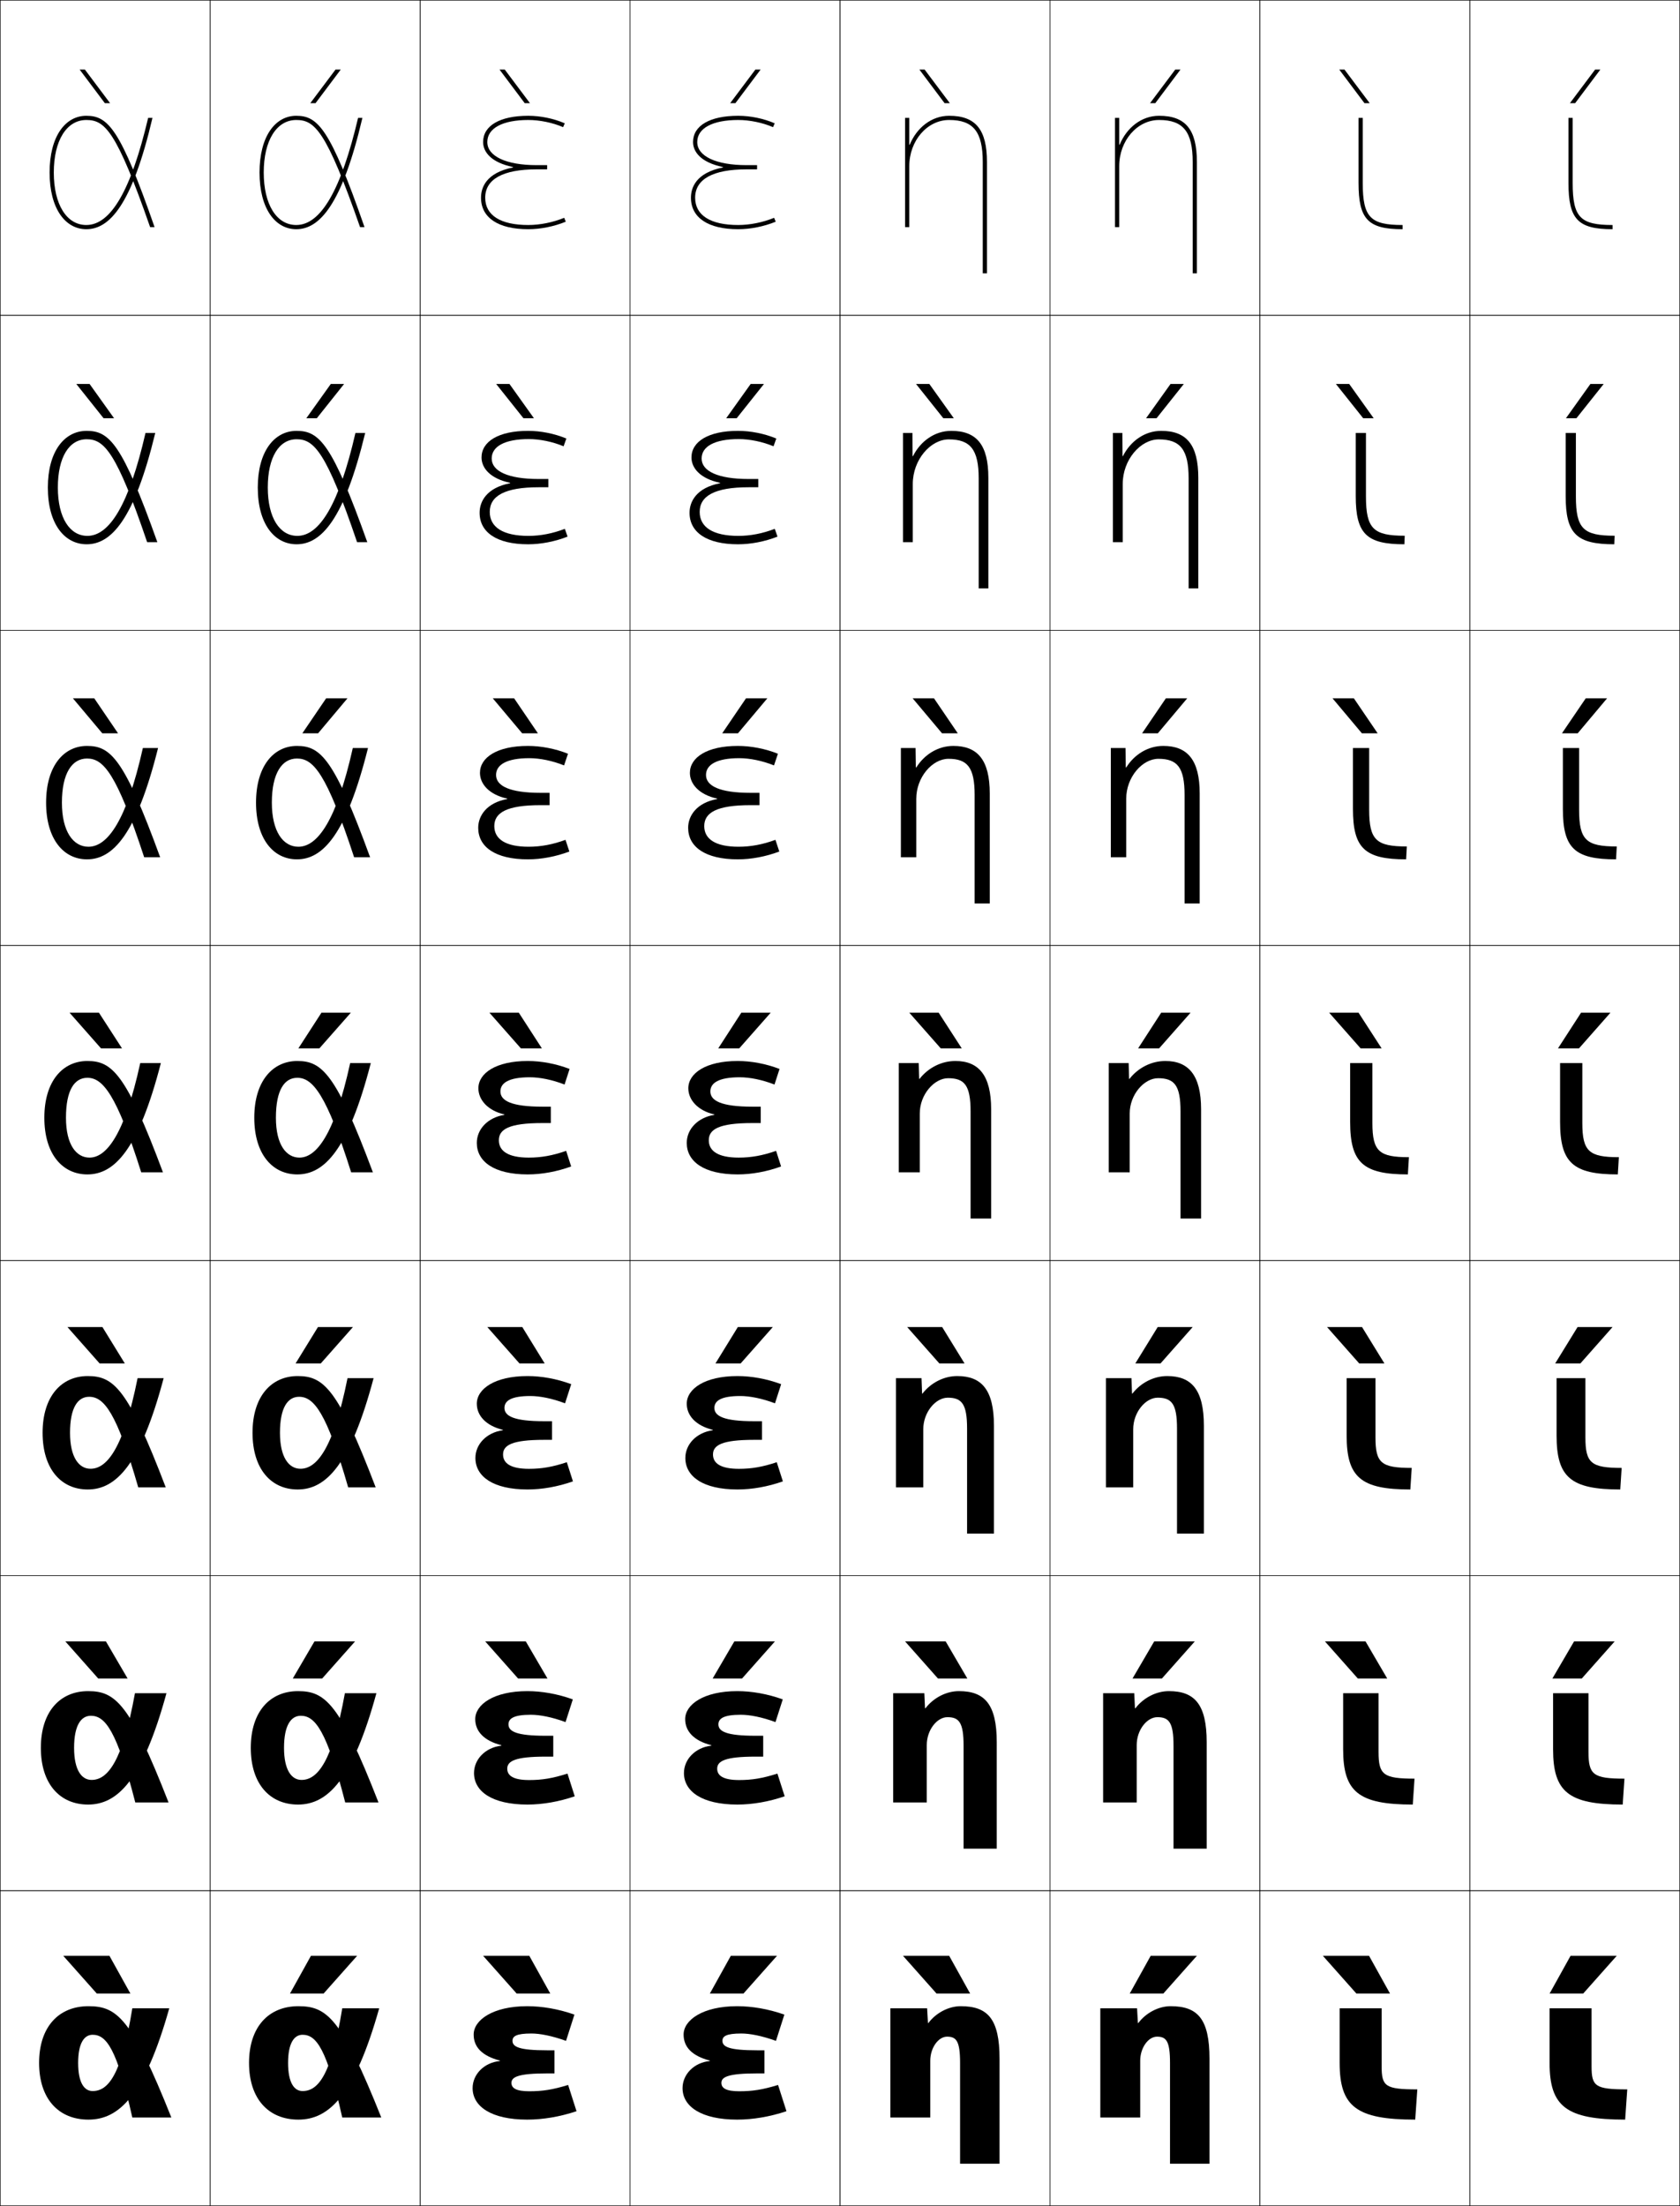 <?xml version="1.0" encoding="utf-8"?>
<!-- Generator: Adobe Illustrator 11 Build 225, SVG Export Plug-In . SVG Version: 6.0.0 Build 78)  -->
<!DOCTYPE svg PUBLIC "-//W3C//DTD SVG 1.0//EN"    "http://www.w3.org/TR/2001/REC-SVG-20010904/DTD/svg10.dtd">
<svg  xmlns="http://www.w3.org/2000/svg" xmlns:xlink="http://www.w3.org/1999/xlink" xmlns:a="http://ns.adobe.com/AdobeSVGViewerExtensions/3.0/"
	 width="800.25" height="1050.25" viewBox="0 0 800.25 1050.25" overflow="visible" enable-background="new 0 0 800.25 1050.25"
	 xml:space="preserve">
		<g id="レイヤー1">
			<g>
				<rect x="0.125" y="0.125" fill="none" stroke="#000000" stroke-width="0.25" width="100" height="150"/> 
				<rect x="100.125" y="0.125" fill="none" stroke="#000000" stroke-width="0.25" width="100" height="150"/> 
				<rect x="200.125" y="0.125" fill="none" stroke="#000000" stroke-width="0.25" width="100" height="150"/> 
				<rect x="300.125" y="0.125" fill="none" stroke="#000000" stroke-width="0.25" width="100" height="150"/> 
				<rect x="400.125" y="0.125" fill="none" stroke="#000000" stroke-width="0.25" width="100" height="150"/> 
				<rect x="500.125" y="0.125" fill="none" stroke="#000000" stroke-width="0.25" width="100" height="150"/> 
				<rect x="600.125" y="0.125" fill="none" stroke="#000000" stroke-width="0.25" width="100" height="150"/> 
				<rect x="0.125" y="150.125" fill="none" stroke="#000000" stroke-width="0.25" width="100" height="150"/> 
				<rect x="100.125" y="150.125" fill="none" stroke="#000000" stroke-width="0.25" width="100" height="150"/> 
				<rect x="200.125" y="150.125" fill="none" stroke="#000000" stroke-width="0.25" width="100" height="150"/> 
				<rect x="300.125" y="150.125" fill="none" stroke="#000000" stroke-width="0.25" width="100" height="150"/> 
				<rect x="400.125" y="150.125" fill="none" stroke="#000000" stroke-width="0.25" width="100" height="150"/> 
				<rect x="500.125" y="150.125" fill="none" stroke="#000000" stroke-width="0.25" width="100" height="150"/> 
				<rect x="600.125" y="150.125" fill="none" stroke="#000000" stroke-width="0.25" width="100" height="150"/> 
				<rect x="0.125" y="300.125" fill="none" stroke="#000000" stroke-width="0.25" width="100" height="150"/> 
				<rect x="100.125" y="300.125" fill="none" stroke="#000000" stroke-width="0.25" width="100" height="150"/> 
				<rect x="200.125" y="300.125" fill="none" stroke="#000000" stroke-width="0.25" width="100" height="150"/> 
				<rect x="300.125" y="300.125" fill="none" stroke="#000000" stroke-width="0.25" width="100" height="150"/> 
				<rect x="400.125" y="300.125" fill="none" stroke="#000000" stroke-width="0.25" width="100" height="150"/> 
				<rect x="500.125" y="300.125" fill="none" stroke="#000000" stroke-width="0.25" width="100" height="150"/> 
				<rect x="600.125" y="300.125" fill="none" stroke="#000000" stroke-width="0.25" width="100" height="150"/> 
				<rect x="0.125" y="450.125" fill="none" stroke="#000000" stroke-width="0.25" width="100" height="150"/> 
				<rect x="100.125" y="450.125" fill="none" stroke="#000000" stroke-width="0.25" width="100" height="150"/> 
				<rect x="200.125" y="450.125" fill="none" stroke="#000000" stroke-width="0.25" width="100" height="150"/> 
				<rect x="300.125" y="450.125" fill="none" stroke="#000000" stroke-width="0.25" width="100" height="150"/> 
				<rect x="400.125" y="450.125" fill="none" stroke="#000000" stroke-width="0.25" width="100" height="150"/> 
				<rect x="500.125" y="450.125" fill="none" stroke="#000000" stroke-width="0.25" width="100" height="150"/> 
				<rect x="600.125" y="450.125" fill="none" stroke="#000000" stroke-width="0.25" width="100" height="150"/> 
				<rect x="0.125" y="600.125" fill="none" stroke="#000000" stroke-width="0.25" width="100" height="150"/> 
				<rect x="100.125" y="600.125" fill="none" stroke="#000000" stroke-width="0.25" width="100" height="150"/> 
				<rect x="200.125" y="600.125" fill="none" stroke="#000000" stroke-width="0.25" width="100" height="150"/> 
				<rect x="300.125" y="600.125" fill="none" stroke="#000000" stroke-width="0.25" width="100" height="150"/> 
				<rect x="400.125" y="600.125" fill="none" stroke="#000000" stroke-width="0.25" width="100" height="150"/> 
				<rect x="500.125" y="600.125" fill="none" stroke="#000000" stroke-width="0.25" width="100" height="150"/> 
				<rect x="600.125" y="600.125" fill="none" stroke="#000000" stroke-width="0.25" width="100" height="150"/> 
				<rect x="0.125" y="750.125" fill="none" stroke="#000000" stroke-width="0.25" width="100" height="150"/> 
				<rect x="100.125" y="750.125" fill="none" stroke="#000000" stroke-width="0.25" width="100" height="150"/> 
				<rect x="200.125" y="750.125" fill="none" stroke="#000000" stroke-width="0.25" width="100" height="150"/> 
				<rect x="300.125" y="750.125" fill="none" stroke="#000000" stroke-width="0.25" width="100" height="150"/> 
				<rect x="400.125" y="750.125" fill="none" stroke="#000000" stroke-width="0.25" width="100" height="150"/> 
				<rect x="500.125" y="750.125" fill="none" stroke="#000000" stroke-width="0.25" width="100" height="150"/> 
				<rect x="600.125" y="750.125" fill="none" stroke="#000000" stroke-width="0.25" width="100" height="150"/> 
				<rect x="0.125" y="900.125" fill="none" stroke="#000000" stroke-width="0.25" width="100" height="150"/> 
				<rect x="100.125" y="900.125" fill="none" stroke="#000000" stroke-width="0.25" width="100" height="150"/> 
				<rect x="200.125" y="900.125" fill="none" stroke="#000000" stroke-width="0.25" width="100" height="150"/> 
				<rect x="300.125" y="900.125" fill="none" stroke="#000000" stroke-width="0.25" width="100" height="150"/> 
				<rect x="400.125" y="900.125" fill="none" stroke="#000000" stroke-width="0.25" width="100" height="150"/> 
				<rect x="500.125" y="900.125" fill="none" stroke="#000000" stroke-width="0.25" width="100" height="150"/> 
				<rect x="600.125" y="900.125" fill="none" stroke="#000000" stroke-width="0.25" width="100" height="150"/> 
				<rect x="700.125" y="0.125" fill="none" stroke="#000000" stroke-width="0.25" width="100" height="150"/> 
				<rect x="700.125" y="150.125" fill="none" stroke="#000000" stroke-width="0.25" width="100" height="150"/> 
				<rect x="700.125" y="300.125" fill="none" stroke="#000000" stroke-width="0.25" width="100" height="150"/> 
				<rect x="700.125" y="450.125" fill="none" stroke="#000000" stroke-width="0.25" width="100" height="150"/> 
				<rect x="700.125" y="600.125" fill="none" stroke="#000000" stroke-width="0.25" width="100" height="150"/> 
				<rect x="700.125" y="750.125" fill="none" stroke="#000000" stroke-width="0.25" width="100" height="150"/> 
				<rect x="700.125" y="900.125" fill="none" stroke="#000000" stroke-width="0.25" width="100" height="150"/> 
			</g>
			<g>
				<path d="M42.125,1009.125c-14.205,0-23.5-9.892-23.5-27c0-17.107,9.295-27,23.5-27
					c13.518,0,20.574,5.518,39.5,53H63.025C55.738,975.398,50.689,968.726,44.125,968.726
					c-4.002,0-6.9,3.955-6.9,13.399c0,9.445,2.898,13.401,6.9,13.401
					c7.394,0,13.736-7.503,18.9-39.401H80.625C68.941,997.604,56.709,1009.125,42.125,1009.125z"
					/>
				<path d="M64.438,858.125c-8.773-34.221-14.345-41.267-21.147-41.267
					c-4.686,0-8,4.521-8,15.267c0,10.653,3.615,15.268,8.333,15.268
					c7.562,0,14.695-8.469,20.658-41.268h15.009c-11.355,41.469-23.344,53-37.333,53
					c-13.402,0-22.5-9.788-22.5-27c0-17.229,9.129-27,22.5-27c12.938,0,19.876,5.71,38.333,53
					H64.438z"/>
				<path d="M65.853,708.125c-10.259-35.716-16.354-43.133-23.394-43.133
					c-5.371,0-9.101,5.087-9.101,17.133c0,11.86,4.332,17.134,9.767,17.134
					c7.729,0,15.654-9.434,22.415-43.134h12.418c-11.026,41.459-22.772,53-36.167,53
					c-12.599,0-21.5-9.684-21.5-27c0-17.349,8.963-27,21.5-27
					c12.358,0,19.177,5.903,37.167,53H65.853z"/>
				<path d="M67.266,558.125c-11.745-37.21-18.363-45-25.641-45
					c-6.055,0-10.2,5.653-10.2,19c0,13.068,5.048,19,11.2,19
					c7.896,0,16.612-10.399,24.172-45H76.625c-10.697,41.449-22.2,53-35,53
					c-11.795,0-20.5-9.579-20.5-27c0-17.469,8.797-27,20.5-27c11.779,0,18.479,6.096,36,53H67.266z"/>
				<path d="M68.679,408.125c-13.198-40.191-19.457-47-27.221-47
					c-7.175,0-11.967,7.041-11.967,21c0,13.774,5.393,21,12.633,21
					c9.17,0,18.191-12.496,25.929-47h7.238C64.923,397.564,53.663,409.125,41.458,409.125
					c-11.201,0-19.5-9.65-19.5-27c0-17.382,8.36-27,19.5-27
					c11.308,0,17.724,6.134,34.833,53H68.679z"/>
				<path d="M70.092,258.125c-14.65-43.171-20.549-49-28.801-49
					c-8.295,0-13.733,8.427-13.733,23c0,14.481,5.739,23,14.067,23
					c10.443,0,19.77-14.591,27.686-49h4.647c-10.04,41.429-21.057,53-32.667,53
					c-10.607,0-18.5-9.72-18.5-27c0-17.295,7.923-27,18.5-27
					c10.837,0,16.967,6.172,33.667,53H70.092z"/>
				<path d="M41.125,55.125c10.365,0,16.211,6.211,32.5,53h-2.119
					c-16.104-46.152-21.643-51-30.381-51c-9.416,0-15.5,9.814-15.5,25c0,15.188,6.084,25,15.5,25
					c11.716,0,21.348-16.688,29.443-51H72.625c-9.711,41.419-20.484,53-31.5,53
					c-10.014,0-17.5-9.79-17.5-27C23.625,64.916,31.111,55.125,41.125,55.125z"/>
			</g>
			<g>
				<path d="M238.125,981.023c-8.609-2.27-12.5-6.518-12.5-12.398c0-6.878,9.084-13.5,25.5-13.5
					c7,0,14.77,1.29,22.5,4l-4,12.5c-6.787-2.409-12.402-3.5-16.5-3.5c-7.312,0-9,1.353-9,3.5
					c0,2.879,3.269,4.5,16.5,4.5h3.5v11h-3.5c-13.783,0-17,1.703-17,4.5c0,2.542,2.279,4,8.5,4
					c6.311,0,11.004-0.723,18.5-3l4,12.5c-7.982,2.645-15.984,4-23.5,4c-17.109,0-26-6.272-26-15
					c0-6.436,5.344-12.164,13-12.898V981.023z"/>
				<path d="M238.832,830.872c-8.417-2.134-12.457-6.701-12.457-12.414
					c0-6.949,8.796-13.333,24.833-13.333c6.802,0,14.333,1.292,21.649,3.93
					l-3.466,10.807c-6.478-2.365-12.191-3.486-16.517-3.486
					c-8.229,0-10.667,1.81-10.667,4.583c0,3.392,3.911,5.417,17.667,5.417h3.667
					v9.933h-3.667c-14.546,0-18.25,2.139-18.25,5.733c0,3.395,2.988,5.417,10.417,5.417
					c6.192,0,11.117-0.806,18.27-3.07l3.459,10.808
					c-7.597,2.588-15.324,3.93-22.562,3.93c-16.787,0-25.417-6.244-25.417-15
					c0-6.438,5.261-12.128,13.04-13.052V830.872z"/>
				<path d="M239.539,680.72c-8.226-1.996-12.414-6.883-12.414-12.428
					c0-7.021,8.508-13.167,24.167-13.167c6.603,0,13.897,1.294,20.8,3.86
					l-2.933,9.112C262.99,665.777,257.178,664.625,252.625,664.625
					c-9.145,0-12.333,2.268-12.333,5.667c0,3.903,4.553,6.333,18.833,6.333h3.833
					v8.866H259.125c-15.31,0-19.5,2.574-19.5,6.967c0,4.246,3.696,6.834,12.333,6.834
					c6.074,0,11.23-0.889,18.041-3.143l2.917,9.117
					c-7.212,2.531-14.664,3.858-21.625,3.858c-16.463,0-24.833-6.216-24.833-15
					c0-6.44,5.178-12.091,13.081-13.204V680.72z"/>
				<path d="M240.246,530.768v-0.199C232.212,528.709,227.875,523.503,227.875,518.125
					c0-7.092,8.221-13,23.5-13c6.404,0,13.461,1.296,19.949,3.791l-2.398,7.418
					C263.066,514.059,257.155,512.875,252.375,512.875c-10.061,0-14,2.725-14,6.75
					c0,4.416,5.195,7.25,20,7.25h4v7.799h-4c-16.073,0-20.75,3.01-20.75,8.201
					c0,5.098,4.404,8.25,14.25,8.25c5.956,0,11.344-0.971,17.812-3.213l2.376,7.425
					C265.235,557.812,258.059,559.125,251.375,559.125c-16.141,0-24.25-6.188-24.25-15
					C227.125,537.682,232.221,532.07,240.246,530.768z"/>
				<path d="M227.791,394.125c0-5.854,4.147-11.97,13.829-13.71v-0.199
					c-8.79-1.941-12.995-7.067-12.995-12.258c0-7.338,8.16-12.833,22.833-12.833
					c6.206,0,13.024,1.298,19.099,3.721l-1.865,5.557
					c-5.55-2.23-11.56-3.445-16.568-3.445c-10.777,0-15.833,3.125-15.833,8
					c0,5.206,6.465,8.5,21.167,8.5h4.333v5.866h-4.333c-16.058,0-22,3.562-22,9.967
					c0,6.192,5.363,9.833,16.333,9.833c5.838,0,11.457-1.052,17.583-3.285
					l1.835,5.568c-6.443,2.419-13.344,3.717-19.75,3.717
					C235.931,409.125,227.791,403.178,227.791,394.125z"/>
				<path d="M228.458,244.125c0-5.264,3.199-11.884,14.536-14.061v-0.199
					c-9.545-2.023-13.619-7.07-13.619-12.074c0-7.583,8.098-12.667,22.167-12.667
					c6.008,0,12.587,1.302,18.249,3.652l-1.331,3.697
					c-5.241-2.186-11.348-3.432-16.584-3.432c-11.494,0-17.667,3.525-17.667,9.25
					c0,5.996,7.734,9.75,22.333,9.75h4.667v3.933h-4.667
					c-16.042,0-23.25,4.115-23.25,11.734c0,7.288,6.321,11.417,18.417,11.417
					c5.72,0,11.57-1.135,17.353-3.356l1.294,3.71
					c-6.06,2.362-12.684,3.646-18.813,3.646
					C236.629,259.125,228.458,253.418,228.458,244.125z"/>
				<path d="M244.368,79.712C231.375,82.326,229.125,89.451,229.125,94.125c0,9.533,8.201,15,22.5,15
					c5.854,0,12.201-1.269,17.877-3.574l-0.754-1.854
					C263.309,105.908,257.227,107.125,251.625,107.125c-13.221,0-20.5-4.617-20.5-13
					c0-8.832,8.473-13.5,24.5-13.5h5v-2h-5c-14.496,0-23.5-4.215-23.5-11c0-6.574,7.289-10.5,19.5-10.5
					c5.464,0,11.67,1.277,16.602,3.418l0.797-1.836
					C263.775,56.43,257.435,55.125,251.625,55.125c-13.463,0-21.5,4.671-21.5,12.5
					c0,4.816,3.942,9.783,14.243,11.889V79.712z"/>
			</g>
			<g>
				<path d="M437.625,506.125l0.199,7.5h0.201c4.2-5.345,10.494-8.5,17.1-8.5
					c11.049,0,17,6.835,17,23v52h-9.801v-51c0-12.435-2.911-15.802-10.699-15.802
					c-6.599,0-13.5,7.747-13.5,16.802v28h-10v-52H437.625z"/>
				<path d="M439.426,663.458c4.022-5.184,10.221-8.333,16.532-8.333
					c11.652,0,17.5,6.558,17.5,23.666V730.125h-12.801v-50c0-11.749-2.525-14.701-9.199-14.701
					c-5.771,0-11.666,6.91-11.666,15.034V708.125h-13.001v-52h12.167l0.267,7.333H439.426
					z"/>
				<path d="M440.825,813.292c3.847-5.024,9.948-8.167,15.967-8.167
					c12.254,0,18,6.281,18,24.333V880.125h-15.801v-49c0-11.063-2.141-13.601-7.699-13.601
					c-4.944,0-9.834,6.074-9.834,13.268V858.125h-16v-52h14.834l0.333,7.167H440.825z"/>
				<path d="M442.226,963.125c3.669-4.863,9.675-8,15.399-8c12.857,0,18.5,6.004,18.5,25v50
					h-18.801v-48c0-10.378-1.755-12.5-6.199-12.5c-4.116,0-8,5.238-8,11.5v27h-19v-52h17.5l0.4,7
					H442.226z"/>
			</g>
			<path d="M433.125,68.916V56.125h-2v52h2v-29c0-12.131,8.523-22,19-22c11.514,0,16,5.607,16,20v53h2v-53
				c0-15.42-5.383-22-18-22c-8.386,0-15.437,5.649-18.801,13.791H433.125z"/>
			<g>
				<path d="M658.125,983.725c0,9.557,1.727,11,17,11l-1,14.4c-28.047,0-36-6.23-36-27v-26h20
					V983.725z"/>
				<path d="M656.658,834.041c0,10.894,2.249,12.75,17.134,12.75L672.958,859.125
					c-25.795,0-33.167-6.003-33.167-26.333V806.125h16.867V834.041z"/>
				<path d="M655.191,684.357c0,12.229,2.772,14.5,17.267,14.5L671.792,709.125
					c-23.544,0-30.334-5.774-30.334-25.667V656.125h13.733V684.357z"/>
				<path d="M653.725,534.674c0,13.566,3.296,16.25,17.4,16.25l-0.5,8.201
					c-21.292,0-27.5-5.547-27.5-25v-28h10.6V534.674z"/>
				<path d="M669.792,409.125c-19.69,0-25.334-5.274-25.334-24v-29h7.733v29.366
					c0,14.534,3.449,17.5,17.934,17.5L669.792,409.125z"/>
				<path d="M668.958,259.125c-18.088,0-23.166-5.001-23.166-23v-30h4.866v30.183
					c0,15.501,3.604,18.75,18.467,18.75L668.958,259.125z"/>
				<path d="M668.125,109.125c-16.486,0-21-4.729-21-22v-31h2v31c0,16.469,3.758,20,19,20V109.125z"/>
			</g>
			<g>
				<polygon points="49.949,49.125 37.939,33.125 40.439,33.125 52.447,49.125 "/>
				<polygon points="42.667,182.791 54.339,199.125 49.341,199.125 36.334,182.791 "/>
				<polygon points="44.896,332.458 56.232,349.125 48.733,349.125 34.73,332.458 "/>
				<polygon points="47.125,482.125 58.125,499.125 48.125,499.125 33.125,482.125 "/>
				<polygon points="47.458,649.125 32.125,631.791 48.791,631.791 59.458,649.125 "/>
				<polygon points="46.792,799.125 31.125,781.458 50.458,781.458 60.792,799.125 "/>
				<polygon points="46.125,949.125 30.125,931.125 52.125,931.125 62.125,949.125 "/>
			</g>
			<g>
				<polygon points="154.125,949.125 170.125,931.125 148.125,931.125 138.125,949.125 "/>
				<polygon points="149.792,781.458 139.458,799.125 153.458,799.125 169.125,781.458 "/>
				<polygon points="151.458,631.792 140.792,649.125 152.792,649.125 168.125,631.792 "/>
				<polygon points="153.125,482.125 142.125,499.125 152.125,499.125 167.125,482.125 "/>
				<polygon points="151.517,349.125 165.52,332.458 155.354,332.458 144.017,349.125 "/>
				<polygon points="150.909,199.125 163.916,182.792 157.582,182.792 145.91,199.125 "/>
				<polygon points="150.301,49.125 162.311,33.125 159.811,33.125 147.803,49.125 "/>
			</g>
			<g>
				<polygon points="249.949,49.125 237.939,33.125 240.439,33.125 252.447,49.125 "/>
				<polygon points="242.667,182.791 254.339,199.125 249.341,199.125 236.334,182.791 "/>
				<polygon points="244.896,332.458 256.232,349.125 248.733,349.125 234.73,332.458 "/>
				<polygon points="247.125,482.125 258.125,499.125 248.125,499.125 233.125,482.125 "/>
				<polygon points="247.458,649.125 232.125,631.791 248.791,631.791 259.458,649.125 "/>
				<polygon points="246.792,799.125 231.125,781.458 250.458,781.458 260.792,799.125 "/>
				<polygon points="246.125,949.125 230.125,931.125 252.125,931.125 262.125,949.125 "/>
			</g>
			<g>
				<polygon points="354.125,949.125 370.125,931.125 348.125,931.125 338.125,949.125 "/>
				<polygon points="349.792,781.458 339.458,799.125 353.458,799.125 369.125,781.458 "/>
				<polygon points="351.459,631.792 340.792,649.125 352.791,649.125 368.125,631.792 "/>
				<polygon points="353.125,482.125 342.125,499.125 352.125,499.125 367.125,482.125 "/>
				<polygon points="351.517,349.125 365.52,332.458 355.354,332.458 344.017,349.125 "/>
				<polygon points="350.908,199.125 363.916,182.792 357.582,182.792 345.91,199.125 "/>
				<polygon points="350.301,49.125 362.311,33.125 359.811,33.125 347.803,49.125 "/>
			</g>
			<g>
				<polygon points="449.949,49.125 437.939,33.125 440.439,33.125 452.447,49.125 "/>
				<polygon points="442.668,182.791 454.34,199.125 449.341,199.125 436.334,182.791 "/>
				<polygon points="444.896,332.458 456.232,349.125 448.732,349.125 434.73,332.458 "/>
				<polygon points="447.125,482.125 458.125,499.125 448.125,499.125 433.125,482.125 "/>
				<polygon points="447.458,649.125 432.125,631.791 448.791,631.791 459.458,649.125 "/>
				<polygon points="446.792,799.125 431.125,781.458 450.459,781.458 460.791,799.125 "/>
				<polygon points="446.125,949.125 430.125,931.125 452.125,931.125 462.125,949.125 "/>
			</g>
			<g>
				<polygon points="554.125,949.125 570.125,931.125 548.125,931.125 538.125,949.125 "/>
				<polygon points="549.791,781.458 539.458,799.125 553.458,799.125 569.125,781.458 "/>
				<polygon points="551.459,631.792 540.792,649.125 552.791,649.125 568.125,631.792 "/>
				<polygon points="553.125,482.125 542.125,499.125 552.125,499.125 567.125,482.125 "/>
				<polygon points="551.517,349.125 565.52,332.458 555.354,332.458 544.018,349.125 "/>
				<polygon points="550.908,199.125 563.916,182.792 557.582,182.792 545.91,199.125 "/>
				<polygon points="550.301,49.125 562.311,33.125 559.811,33.125 547.803,49.125 "/>
			</g>
			<g>
				<polygon points="649.949,49.125 637.939,33.125 640.439,33.125 652.447,49.125 "/>
				<polygon points="642.668,182.791 654.34,199.125 649.341,199.125 636.334,182.791 "/>
				<polygon points="644.896,332.458 656.232,349.125 648.732,349.125 634.73,332.458 "/>
				<polygon points="647.125,482.125 658.125,499.125 648.125,499.125 633.125,482.125 "/>
				<polygon points="647.458,649.125 632.125,631.791 648.791,631.791 659.458,649.125 "/>
				<polygon points="646.792,799.125 631.125,781.458 650.459,781.458 660.791,799.125 "/>
				<polygon points="646.125,949.125 630.125,931.125 652.125,931.125 662.125,949.125 "/>
			</g>
			<g>
				<polygon points="754.125,949.125 770.125,931.125 748.125,931.125 738.125,949.125 "/>
				<polygon points="749.791,781.458 739.458,799.125 753.458,799.125 769.125,781.458 "/>
				<polygon points="751.459,631.792 740.792,649.125 752.791,649.125 768.125,631.792 "/>
				<polygon points="753.125,482.125 742.125,499.125 752.125,499.125 767.125,482.125 "/>
				<polygon points="751.517,349.125 765.52,332.458 755.354,332.458 744.018,349.125 "/>
				<polygon points="750.908,199.125 763.916,182.792 757.582,182.792 745.91,199.125 "/>
				<polygon points="750.301,49.125 762.311,33.125 759.811,33.125 747.803,49.125 "/>
			</g>
			<path d="M429.125,356.125h7l0.133,9.264h0.201C440.38,359.112,446.926,355.125,454.125,355.125
				c11.572,0,17.334,6.75,17.334,22.667V430.125h-7.201v-51.667
				c0-13.086-3.436-17.2-12.467-17.2c-7.639,0-15.333,8.7-15.333,19.033
				L436.459,408.125H429.125V356.125z"/>
			<path d="M451.958,209.192c-8.681,0-17.167,9.656-17.167,21.267L434.792,258.125H430.125v-52h4.5
				l0.066,11.027h0.2C438.534,209.943,445.333,205.125,453.125,205.125
				c12.095,0,17.667,6.665,17.667,22.333V280.125h-4.601v-52.333
				C466.191,214.052,462.23,209.192,451.958,209.192z"/>
			<g>
				<path d="M142.125,1009.125c-14.205,0-23.5-9.892-23.5-27c0-17.107,9.295-27,23.5-27
					c13.518,0,20.574,5.518,39.5,53h-18.6c-7.287-32.727-12.336-39.399-18.9-39.399
					c-4.002,0-6.9,3.955-6.9,13.399c0,9.445,2.898,13.401,6.9,13.401
					c7.394,0,13.736-7.503,18.9-39.401H180.625
					C168.941,997.604,156.709,1009.125,142.125,1009.125z"/>
				<path d="M164.438,858.125c-8.773-34.221-14.345-41.267-21.147-41.267
					c-4.686,0-8,4.521-8,15.267c0,10.653,3.615,15.268,8.334,15.268
					c7.561,0,14.694-8.469,20.657-41.268h15.009c-11.354,41.469-23.344,53-37.333,53
					c-13.402,0-22.5-9.788-22.5-27c0-17.229,9.129-27,22.5-27c12.938,0,19.876,5.71,38.333,53
					H164.438z"/>
				<path d="M165.852,708.125c-10.259-35.716-16.354-43.133-23.394-43.133
					c-5.371,0-9.101,5.087-9.101,17.133c0,11.86,4.332,17.134,9.767,17.134
					c7.729,0,15.654-9.434,22.415-43.134h12.419c-11.026,41.459-22.772,53-36.167,53
					c-12.598,0-21.5-9.684-21.5-27c0-17.349,8.962-27,21.5-27
					c12.359,0,19.178,5.903,37.167,53H165.852z"/>
				<path d="M167.266,558.125c-11.745-37.21-18.363-45-25.641-45
					c-6.055,0-10.2,5.653-10.2,19c0,13.068,5.048,19,11.2,19
					c7.896,0,16.612-10.399,24.172-45H176.625c-10.697,41.449-22.2,53-35,53
					c-11.795,0-20.5-9.579-20.5-27c0-17.469,8.797-27,20.5-27c11.779,0,18.479,6.096,36,53H167.266z"/>
				<path d="M168.679,408.125c-13.198-40.191-19.457-47-27.221-47
					c-7.175,0-11.967,7.041-11.967,21c0,13.774,5.394,21,12.634,21
					c9.169,0,18.19-12.496,25.929-47h7.238C164.923,397.564,153.663,409.125,141.458,409.125
					c-11.201,0-19.5-9.65-19.5-27c0-17.382,8.36-27,19.5-27
					c11.308,0,17.723,6.134,34.833,53H168.679z"/>
				<path d="M170.092,258.125c-14.65-43.171-20.549-49-28.801-49
					c-8.295,0-13.733,8.427-13.733,23c0,14.481,5.738,23,14.066,23
					c10.443,0,19.769-14.591,27.686-49h4.647c-10.04,41.429-21.057,53-32.667,53
					c-10.607,0-18.5-9.72-18.5-27c0-17.295,7.923-27,18.5-27c10.837,0,16.967,6.172,33.667,53
					H170.092z"/>
				<path d="M141.125,55.125c10.365,0,16.211,6.211,32.5,53h-2.119
					c-16.104-46.152-21.643-51-30.381-51c-9.416,0-15.5,9.814-15.5,25c0,15.188,6.084,25,15.5,25
					c11.716,0,21.348-16.688,29.443-51H172.625c-9.711,41.419-20.484,53-31.5,53
					c-10.014,0-17.5-9.79-17.5-27C123.625,64.916,131.111,55.125,141.125,55.125z"/>
			</g>
			<g>
				<path d="M338.125,981.023c-8.609-2.27-12.5-6.518-12.5-12.398c0-6.878,9.084-13.5,25.5-13.5
					c7,0,14.77,1.29,22.5,4l-4,12.5c-6.787-2.409-12.402-3.5-16.5-3.5c-7.312,0-9,1.353-9,3.5
					c0,2.879,3.269,4.5,16.5,4.5h3.5v11h-3.5c-13.783,0-17,1.703-17,4.5c0,2.542,2.279,4,8.5,4
					c6.311,0,11.004-0.723,18.5-3l4,12.5c-7.982,2.645-15.984,4-23.5,4c-17.109,0-26-6.272-26-15
					c0-6.436,5.344-12.164,13-12.898V981.023z"/>
				<path d="M338.832,830.872c-8.417-2.134-12.457-6.701-12.457-12.414
					c0-6.949,8.796-13.333,24.833-13.333c6.802,0,14.333,1.292,21.65,3.93
					l-3.467,10.807C362.914,817.496,357.2,816.375,352.875,816.375
					c-8.229,0-10.667,1.81-10.667,4.583c0,3.392,3.911,5.417,17.667,5.417h3.666
					v9.933H359.875c-14.547,0-18.25,2.139-18.25,5.733c0,3.395,2.987,5.417,10.416,5.417
					c6.192,0,11.117-0.806,18.271-3.07l3.458,10.808
					c-7.598,2.588-15.324,3.93-22.562,3.93c-16.786,0-25.417-6.244-25.417-15
					c0-6.438,5.261-12.128,13.04-13.052V830.872z"/>
				<path d="M339.539,680.72c-8.226-1.996-12.414-6.883-12.414-12.428
					c0-7.021,8.508-13.167,24.167-13.167c6.603,0,13.896,1.294,20.799,3.86
					l-2.932,9.112C362.99,665.777,357.178,664.625,352.625,664.625
					c-9.145,0-12.333,2.268-12.333,5.667c0,3.903,4.553,6.333,18.833,6.333h3.833
					v8.866H359.125c-15.31,0-19.5,2.574-19.5,6.967c0,4.246,3.696,6.834,12.333,6.834
					c6.074,0,11.23-0.889,18.041-3.143l2.918,9.117
					c-7.213,2.531-14.664,3.858-21.625,3.858c-16.464,0-24.833-6.216-24.833-15
					c0-6.44,5.178-12.091,13.081-13.204V680.72z"/>
				<path d="M340.246,530.768v-0.199C332.212,528.709,327.875,523.503,327.875,518.125
					c0-7.092,8.221-13,23.5-13c6.404,0,13.461,1.296,19.949,3.791l-2.398,7.418
					C363.066,514.059,357.155,512.875,352.375,512.875c-10.061,0-14,2.725-14,6.75
					c0,4.416,5.195,7.25,20,7.25h4v7.799h-4c-16.073,0-20.75,3.01-20.75,8.201
					c0,5.098,4.404,8.25,14.25,8.25c5.956,0,11.344-0.971,17.812-3.213l2.376,7.425
					C365.235,557.812,358.059,559.125,351.375,559.125c-16.141,0-24.25-6.188-24.25-15
					C327.125,537.682,332.221,532.07,340.246,530.768z"/>
				<path d="M327.792,394.125c0-5.854,4.147-11.97,13.828-13.71v-0.199
					c-8.79-1.941-12.995-7.067-12.995-12.258c0-7.338,8.159-12.833,22.833-12.833
					c6.206,0,13.024,1.298,19.099,3.721l-1.864,5.557
					c-5.55-2.23-11.56-3.445-16.567-3.445c-10.778,0-15.833,3.125-15.833,8
					c0,5.206,6.465,8.5,21.167,8.5h4.334v5.866h-4.334c-16.058,0-22,3.562-22,9.967
					c0,6.192,5.363,9.833,16.334,9.833c5.838,0,11.457-1.052,17.581-3.285
					l1.836,5.568c-6.443,2.419-13.344,3.717-19.751,3.717
					C335.932,409.125,327.792,403.178,327.792,394.125z"/>
				<path d="M328.458,244.125c0-5.264,3.198-11.884,14.536-14.061v-0.199
					c-9.545-2.023-13.619-7.07-13.619-12.074c0-7.583,8.099-12.667,22.167-12.667
					c6.008,0,12.587,1.302,18.248,3.652l-1.33,3.697
					c-5.241-2.186-11.349-3.432-16.585-3.432c-11.494,0-17.667,3.525-17.667,9.25
					c0,5.996,7.734,9.75,22.333,9.75h4.666v3.933h-4.666
					c-16.043,0-23.25,4.115-23.25,11.734c0,7.288,6.321,11.417,18.416,11.417
					c5.72,0,11.57-1.135,17.353-3.356l1.295,3.71
					c-6.06,2.362-12.684,3.646-18.813,3.646
					C336.629,259.125,328.458,253.418,328.458,244.125z"/>
				<path d="M344.368,79.712C331.375,82.326,329.125,89.451,329.125,94.125c0,9.533,8.201,15,22.5,15
					c5.854,0,12.201-1.269,17.877-3.574l-0.754-1.854
					C363.309,105.908,357.227,107.125,351.625,107.125c-13.221,0-20.5-4.617-20.5-13
					c0-8.832,8.473-13.5,24.5-13.5h5v-2h-5c-14.496,0-23.5-4.215-23.5-11c0-6.574,7.289-10.5,19.5-10.5
					c5.464,0,11.67,1.277,16.602,3.418l0.797-1.836
					C363.775,56.43,357.435,55.125,351.625,55.125c-13.463,0-21.5,4.671-21.5,12.5
					c0,4.816,3.942,9.783,14.243,11.889V79.712z"/>
			</g>
			<g>
				<path d="M537.625,506.125l0.199,7.5h0.201c4.2-5.345,10.494-8.5,17.1-8.5
					c11.049,0,17,6.835,17,23v52h-9.801v-51c0-12.435-2.911-15.802-10.699-15.802
					c-6.599,0-13.5,7.747-13.5,16.802v28h-10v-52H537.625z"/>
				<path d="M539.425,663.458c4.023-5.184,10.222-8.333,16.533-8.333
					c11.651,0,17.5,6.558,17.5,23.666V730.125h-12.801v-50c0-11.749-2.525-14.701-9.199-14.701
					c-5.771,0-11.667,6.91-11.667,15.034V708.125h-12.999v-52h12.166l0.267,7.333H539.425
					z"/>
				<path d="M540.825,813.292c3.847-5.024,9.948-8.167,15.967-8.167
					c12.254,0,18,6.281,18,24.333V880.125h-15.801v-49c0-11.063-2.141-13.601-7.699-13.601
					c-4.944,0-9.834,6.074-9.834,13.268V858.125h-16v-52h14.834l0.333,7.167H540.825z"/>
				<path d="M542.226,963.125c3.669-4.863,9.675-8,15.399-8c12.857,0,18.5,6.004,18.5,25v50
					h-18.801v-48c0-10.378-1.755-12.5-6.199-12.5c-4.116,0-8,5.238-8,11.5v27h-19v-52h17.5l0.4,7
					H542.226z"/>
			</g>
			<path d="M533.125,68.916V56.125h-2v52h2v-29c0-12.131,8.523-22,19-22c11.514,0,16,5.607,16,20v53h2v-53
				c0-15.42-5.383-22-18-22c-8.386,0-15.437,5.649-18.801,13.791H533.125z"/>
			<g>
				<path d="M758.125,983.725c0,9.557,1.727,11,17,11l-1,14.4c-28.047,0-36-6.23-36-27v-26h20
					V983.725z"/>
				<path d="M756.658,834.041c0,10.894,2.25,12.75,17.133,12.75L772.958,859.125
					c-25.795,0-33.166-6.003-33.166-26.333V806.125h16.866V834.041z"/>
				<path d="M755.191,684.357c0,12.229,2.772,14.5,17.267,14.5L771.792,709.125
					c-23.544,0-30.334-5.774-30.334-25.667V656.125h13.733V684.357z"/>
				<path d="M753.725,534.674c0,13.566,3.296,16.25,17.4,16.25l-0.5,8.201
					c-21.292,0-27.5-5.547-27.5-25v-28h10.6V534.674z"/>
				<path d="M769.791,409.125c-19.689,0-25.333-5.274-25.333-24v-29h7.733v29.366
					c0,14.534,3.449,17.5,17.934,17.5L769.791,409.125z"/>
				<path d="M768.958,259.125c-18.088,0-23.166-5.001-23.166-23v-30h4.866v30.183
					c0,15.501,3.604,18.75,18.467,18.75L768.958,259.125z"/>
				<path d="M768.125,109.125c-16.486,0-21-4.729-21-22v-31h2v31c0,16.469,3.758,20,19,20V109.125z"/>
			</g>
			<path d="M529.125,356.125h7l0.133,9.264h0.201C540.38,359.112,546.926,355.125,554.125,355.125
				c11.572,0,17.334,6.75,17.334,22.667V430.125h-7.201v-51.667
				c0-13.086-3.436-17.2-12.467-17.2c-7.639,0-15.333,8.7-15.333,19.033
				L536.459,408.125H529.125V356.125z"/>
			<path d="M551.958,209.192c-8.681,0-17.167,9.656-17.167,21.267L534.792,258.125H530.125v-52h4.5
				l0.066,11.027h0.2C538.534,209.943,545.333,205.125,553.125,205.125
				c12.095,0,17.667,6.665,17.667,22.333V280.125h-4.601v-52.333
				C566.191,214.052,562.23,209.192,551.958,209.192z"/>
		</g>
	</svg>
